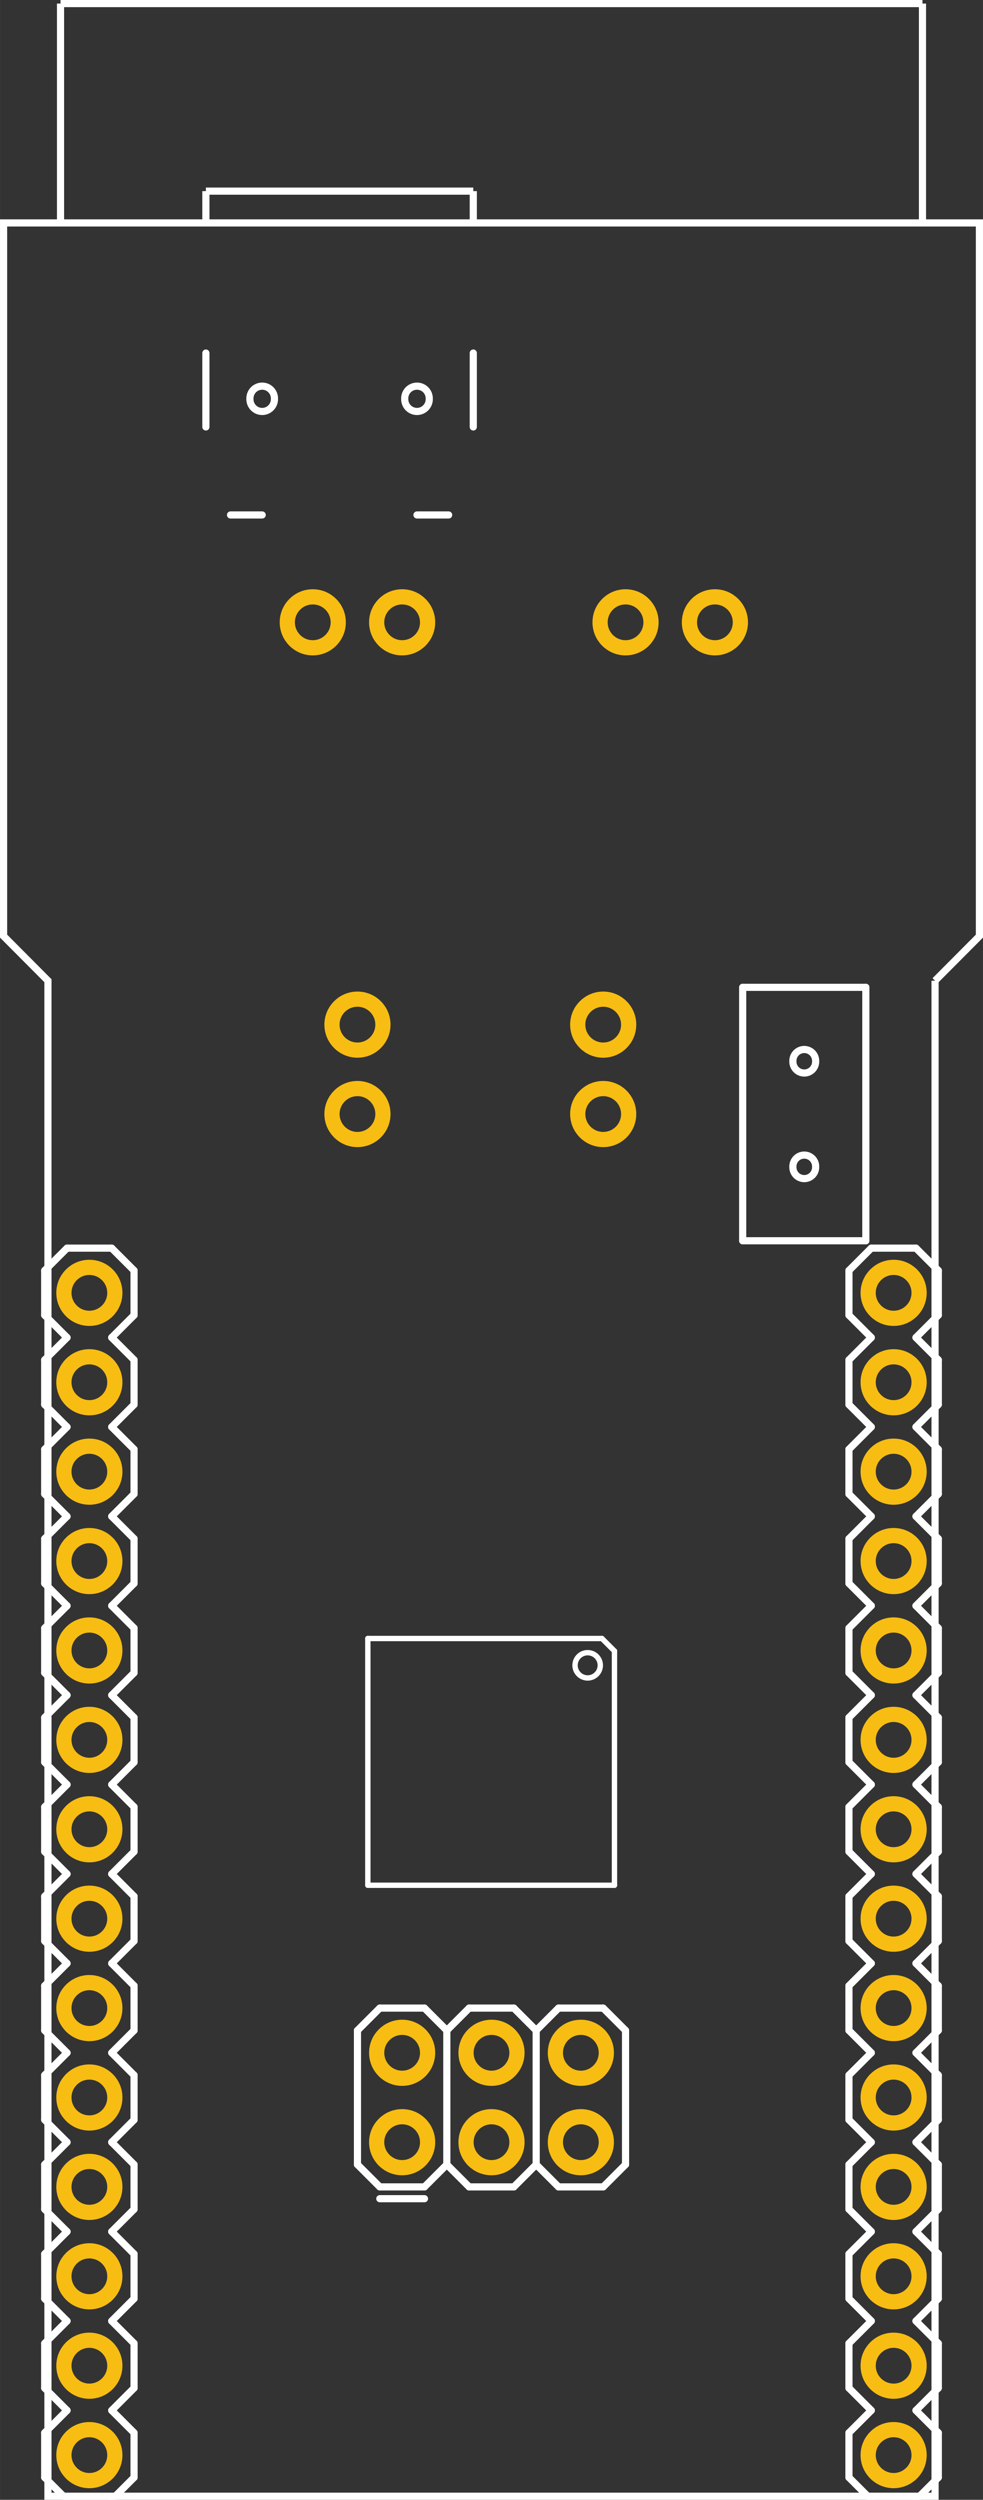 <?xml version='1.0' encoding='UTF-8' standalone='no'?>
<!-- Created with Fritzing (http://www.fritzing.org/) -->
<svg xmlns="http://www.w3.org/2000/svg"  width="1.1in" x="0in" version="1.2" y="0in" height="2.796in" viewBox="0 0 79.2 201.316" baseProfile="tiny">
 <rect x="0" y="0" width="79.2" height="201.316" fill="#333333" stroke="none"/>
 <desc >Fritzing footprint generated by brd2svg</desc>
 <g  id="silkscreen">
  <path  fill="none" stroke="white" stroke-width="0.576" d="M75.338,78.979L75.338,201.028L3.862,201.028L3.862,78.979L0.288,75.389L0.288,17.954L78.912,17.954L78.912,75.389L75.338,78.979M63.883,85.465a0.917,0.917,0,1,0,1.833,0,0.917,0.917,0,1,0,-1.833,0zM63.883,93.969a0.917,0.917,0,1,0,1.833,0,0.917,0.917,0,1,0,-1.833,0zM32.609,32.117a0.988,0.988,0,1,0,1.975,0,0.988,0.988,0,1,0,-1.975,0zM20.136,32.117a0.988,0.988,0,1,0,1.975,0,0.988,0.988,0,1,0,-1.975,0z"/>
  <g >
   <title >element:JP1</title>
   <g >
    <title >package:1X14</title>
    <line  stroke="white" stroke-linecap="round" y1="145.516" x1="10.8" y2="149.116" stroke-width="0.576" x2="10.8"/>
    <line  stroke="white" stroke-linecap="round" y1="149.116" x1="10.8" y2="150.916" stroke-width="0.576" x2="9"/>
    <line  stroke="white" stroke-linecap="round" y1="150.916" x1="5.4" y2="149.116" stroke-width="0.576" x2="3.6"/>
    <line  stroke="white" stroke-linecap="round" y1="136.516" x1="9" y2="138.316" stroke-width="0.576" x2="10.8"/>
    <line  stroke="white" stroke-linecap="round" y1="138.316" x1="10.8" y2="141.916" stroke-width="0.576" x2="10.8"/>
    <line  stroke="white" stroke-linecap="round" y1="141.916" x1="10.8" y2="143.716" stroke-width="0.576" x2="9"/>
    <line  stroke="white" stroke-linecap="round" y1="143.716" x1="5.4" y2="141.916" stroke-width="0.576" x2="3.6"/>
    <line  stroke="white" stroke-linecap="round" y1="141.916" x1="3.6" y2="138.316" stroke-width="0.576" x2="3.6"/>
    <line  stroke="white" stroke-linecap="round" y1="138.316" x1="3.6" y2="136.516" stroke-width="0.576" x2="5.4"/>
    <line  stroke="white" stroke-linecap="round" y1="145.516" x1="10.8" y2="143.716" stroke-width="0.576" x2="9"/>
    <line  stroke="white" stroke-linecap="round" y1="143.716" x1="5.4" y2="145.516" stroke-width="0.576" x2="3.6"/>
    <line  stroke="white" stroke-linecap="round" y1="149.116" x1="3.6" y2="145.516" stroke-width="0.576" x2="3.6"/>
    <line  stroke="white" stroke-linecap="round" y1="123.916" x1="10.8" y2="127.516" stroke-width="0.576" x2="10.8"/>
    <line  stroke="white" stroke-linecap="round" y1="127.516" x1="10.8" y2="129.316" stroke-width="0.576" x2="9"/>
    <line  stroke="white" stroke-linecap="round" y1="129.316" x1="5.4" y2="127.516" stroke-width="0.576" x2="3.6"/>
    <line  stroke="white" stroke-linecap="round" y1="129.316" x1="9" y2="131.116" stroke-width="0.576" x2="10.8"/>
    <line  stroke="white" stroke-linecap="round" y1="131.116" x1="10.8" y2="134.716" stroke-width="0.576" x2="10.8"/>
    <line  stroke="white" stroke-linecap="round" y1="134.716" x1="10.8" y2="136.516" stroke-width="0.576" x2="9"/>
    <line  stroke="white" stroke-linecap="round" y1="136.516" x1="5.4" y2="134.716" stroke-width="0.576" x2="3.6"/>
    <line  stroke="white" stroke-linecap="round" y1="134.716" x1="3.6" y2="131.116" stroke-width="0.576" x2="3.6"/>
    <line  stroke="white" stroke-linecap="round" y1="131.116" x1="3.6" y2="129.316" stroke-width="0.576" x2="5.4"/>
    <line  stroke="white" stroke-linecap="round" y1="114.916" x1="9" y2="116.716" stroke-width="0.576" x2="10.8"/>
    <line  stroke="white" stroke-linecap="round" y1="116.716" x1="10.8" y2="120.316" stroke-width="0.576" x2="10.8"/>
    <line  stroke="white" stroke-linecap="round" y1="120.316" x1="10.8" y2="122.116" stroke-width="0.576" x2="9"/>
    <line  stroke="white" stroke-linecap="round" y1="122.116" x1="5.4" y2="120.316" stroke-width="0.576" x2="3.6"/>
    <line  stroke="white" stroke-linecap="round" y1="120.316" x1="3.6" y2="116.716" stroke-width="0.576" x2="3.6"/>
    <line  stroke="white" stroke-linecap="round" y1="116.716" x1="3.6" y2="114.916" stroke-width="0.576" x2="5.4"/>
    <line  stroke="white" stroke-linecap="round" y1="123.916" x1="10.8" y2="122.116" stroke-width="0.576" x2="9"/>
    <line  stroke="white" stroke-linecap="round" y1="122.116" x1="5.4" y2="123.916" stroke-width="0.576" x2="3.6"/>
    <line  stroke="white" stroke-linecap="round" y1="127.516" x1="3.6" y2="123.916" stroke-width="0.576" x2="3.6"/>
    <line  stroke="white" stroke-linecap="round" y1="102.316" x1="10.8" y2="105.916" stroke-width="0.576" x2="10.8"/>
    <line  stroke="white" stroke-linecap="round" y1="105.916" x1="10.8" y2="107.716" stroke-width="0.576" x2="9"/>
    <line  stroke="white" stroke-linecap="round" y1="107.716" x1="5.4" y2="105.916" stroke-width="0.576" x2="3.6"/>
    <line  stroke="white" stroke-linecap="round" y1="107.716" x1="9" y2="109.516" stroke-width="0.576" x2="10.8"/>
    <line  stroke="white" stroke-linecap="round" y1="109.516" x1="10.8" y2="113.116" stroke-width="0.576" x2="10.8"/>
    <line  stroke="white" stroke-linecap="round" y1="113.116" x1="10.8" y2="114.916" stroke-width="0.576" x2="9"/>
    <line  stroke="white" stroke-linecap="round" y1="114.916" x1="5.4" y2="113.116" stroke-width="0.576" x2="3.6"/>
    <line  stroke="white" stroke-linecap="round" y1="113.116" x1="3.6" y2="109.516" stroke-width="0.576" x2="3.6"/>
    <line  stroke="white" stroke-linecap="round" y1="109.516" x1="3.6" y2="107.716" stroke-width="0.576" x2="5.4"/>
    <line  stroke="white" stroke-linecap="round" y1="100.516" x1="9" y2="100.516" stroke-width="0.576" x2="5.4"/>
    <line  stroke="white" stroke-linecap="round" y1="102.316" x1="10.8" y2="100.516" stroke-width="0.576" x2="9"/>
    <line  stroke="white" stroke-linecap="round" y1="100.516" x1="5.4" y2="102.316" stroke-width="0.576" x2="3.6"/>
    <line  stroke="white" stroke-linecap="round" y1="105.916" x1="3.6" y2="102.316" stroke-width="0.576" x2="3.6"/>
    <line  stroke="white" stroke-linecap="round" y1="195.916" x1="10.8" y2="199.516" stroke-width="0.576" x2="10.8"/>
    <line  stroke="white" stroke-linecap="round" y1="199.516" x1="10.8" y2="201.316" stroke-width="0.576" x2="9"/>
    <line  stroke="white" stroke-linecap="round" y1="201.316" x1="5.4" y2="199.516" stroke-width="0.576" x2="3.6"/>
    <line  stroke="white" stroke-linecap="round" y1="186.916" x1="9" y2="188.716" stroke-width="0.576" x2="10.8"/>
    <line  stroke="white" stroke-linecap="round" y1="188.716" x1="10.8" y2="192.316" stroke-width="0.576" x2="10.8"/>
    <line  stroke="white" stroke-linecap="round" y1="192.316" x1="10.8" y2="194.116" stroke-width="0.576" x2="9"/>
    <line  stroke="white" stroke-linecap="round" y1="194.116" x1="5.4" y2="192.316" stroke-width="0.576" x2="3.6"/>
    <line  stroke="white" stroke-linecap="round" y1="192.316" x1="3.6" y2="188.716" stroke-width="0.576" x2="3.6"/>
    <line  stroke="white" stroke-linecap="round" y1="188.716" x1="3.6" y2="186.916" stroke-width="0.576" x2="5.4"/>
    <line  stroke="white" stroke-linecap="round" y1="195.916" x1="10.8" y2="194.116" stroke-width="0.576" x2="9"/>
    <line  stroke="white" stroke-linecap="round" y1="194.116" x1="5.4" y2="195.916" stroke-width="0.576" x2="3.6"/>
    <line  stroke="white" stroke-linecap="round" y1="199.516" x1="3.6" y2="195.916" stroke-width="0.576" x2="3.6"/>
    <line  stroke="white" stroke-linecap="round" y1="174.316" x1="10.8" y2="177.916" stroke-width="0.576" x2="10.8"/>
    <line  stroke="white" stroke-linecap="round" y1="177.916" x1="10.8" y2="179.716" stroke-width="0.576" x2="9"/>
    <line  stroke="white" stroke-linecap="round" y1="179.716" x1="5.4" y2="177.916" stroke-width="0.576" x2="3.6"/>
    <line  stroke="white" stroke-linecap="round" y1="179.716" x1="9" y2="181.516" stroke-width="0.576" x2="10.8"/>
    <line  stroke="white" stroke-linecap="round" y1="181.516" x1="10.8" y2="185.116" stroke-width="0.576" x2="10.8"/>
    <line  stroke="white" stroke-linecap="round" y1="185.116" x1="10.8" y2="186.916" stroke-width="0.576" x2="9"/>
    <line  stroke="white" stroke-linecap="round" y1="186.916" x1="5.4" y2="185.116" stroke-width="0.576" x2="3.6"/>
    <line  stroke="white" stroke-linecap="round" y1="185.116" x1="3.6" y2="181.516" stroke-width="0.576" x2="3.6"/>
    <line  stroke="white" stroke-linecap="round" y1="181.516" x1="3.6" y2="179.716" stroke-width="0.576" x2="5.4"/>
    <line  stroke="white" stroke-linecap="round" y1="165.316" x1="9" y2="167.116" stroke-width="0.576" x2="10.8"/>
    <line  stroke="white" stroke-linecap="round" y1="167.116" x1="10.8" y2="170.716" stroke-width="0.576" x2="10.8"/>
    <line  stroke="white" stroke-linecap="round" y1="170.716" x1="10.8" y2="172.516" stroke-width="0.576" x2="9"/>
    <line  stroke="white" stroke-linecap="round" y1="172.516" x1="5.4" y2="170.716" stroke-width="0.576" x2="3.6"/>
    <line  stroke="white" stroke-linecap="round" y1="170.716" x1="3.6" y2="167.116" stroke-width="0.576" x2="3.6"/>
    <line  stroke="white" stroke-linecap="round" y1="167.116" x1="3.6" y2="165.316" stroke-width="0.576" x2="5.4"/>
    <line  stroke="white" stroke-linecap="round" y1="174.316" x1="10.8" y2="172.516" stroke-width="0.576" x2="9"/>
    <line  stroke="white" stroke-linecap="round" y1="172.516" x1="5.4" y2="174.316" stroke-width="0.576" x2="3.6"/>
    <line  stroke="white" stroke-linecap="round" y1="177.916" x1="3.6" y2="174.316" stroke-width="0.576" x2="3.6"/>
    <line  stroke="white" stroke-linecap="round" y1="152.716" x1="10.8" y2="156.316" stroke-width="0.576" x2="10.8"/>
    <line  stroke="white" stroke-linecap="round" y1="156.316" x1="10.8" y2="158.116" stroke-width="0.576" x2="9"/>
    <line  stroke="white" stroke-linecap="round" y1="158.116" x1="5.4" y2="156.316" stroke-width="0.576" x2="3.6"/>
    <line  stroke="white" stroke-linecap="round" y1="158.116" x1="9" y2="159.916" stroke-width="0.576" x2="10.8"/>
    <line  stroke="white" stroke-linecap="round" y1="159.916" x1="10.8" y2="163.516" stroke-width="0.576" x2="10.8"/>
    <line  stroke="white" stroke-linecap="round" y1="163.516" x1="10.8" y2="165.316" stroke-width="0.576" x2="9"/>
    <line  stroke="white" stroke-linecap="round" y1="165.316" x1="5.4" y2="163.516" stroke-width="0.576" x2="3.6"/>
    <line  stroke="white" stroke-linecap="round" y1="163.516" x1="3.6" y2="159.916" stroke-width="0.576" x2="3.6"/>
    <line  stroke="white" stroke-linecap="round" y1="159.916" x1="3.6" y2="158.116" stroke-width="0.576" x2="5.4"/>
    <line  stroke="white" stroke-linecap="round" y1="152.716" x1="10.8" y2="150.916" stroke-width="0.576" x2="9"/>
    <line  stroke="white" stroke-linecap="round" y1="150.916" x1="5.4" y2="152.716" stroke-width="0.576" x2="3.6"/>
    <line  stroke="white" stroke-linecap="round" y1="156.316" x1="3.6" y2="152.716" stroke-width="0.576" x2="3.6"/>
    <line  stroke="white" stroke-linecap="round" y1="201.316" x1="9" y2="201.316" stroke-width="0.576" x2="5.4"/>
   </g>
  </g>
  <g >
   <title >element:JP3</title>
   <g >
    <title >package:S2B-PH</title>
   </g>
  </g>
  <g >
   <title >element:JP4</title>
   <g >
    <title >package:2X3</title>
    <line  stroke="white" stroke-linecap="round" y1="174.316" x1="28.8" y2="176.116" stroke-width="0.576" x2="30.6"/>
    <line  stroke="white" stroke-linecap="round" y1="176.116" x1="34.2" y2="174.316" stroke-width="0.576" x2="36"/>
    <line  stroke="white" stroke-linecap="round" y1="174.316" x1="36" y2="176.116" stroke-width="0.576" x2="37.8"/>
    <line  stroke="white" stroke-linecap="round" y1="176.116" x1="41.4" y2="174.316" stroke-width="0.576" x2="43.2"/>
    <line  stroke="white" stroke-linecap="round" y1="174.316" x1="43.2" y2="176.116" stroke-width="0.576" x2="45"/>
    <line  stroke="white" stroke-linecap="round" y1="176.116" x1="48.6" y2="174.316" stroke-width="0.576" x2="50.4"/>
    <line  stroke="white" stroke-linecap="round" y1="174.316" x1="28.8" y2="163.516" stroke-width="0.576" x2="28.8"/>
    <line  stroke="white" stroke-linecap="round" y1="163.516" x1="28.8" y2="161.716" stroke-width="0.576" x2="30.6"/>
    <line  stroke="white" stroke-linecap="round" y1="161.716" x1="30.6" y2="161.716" stroke-width="0.576" x2="34.2"/>
    <line  stroke="white" stroke-linecap="round" y1="161.716" x1="34.2" y2="163.516" stroke-width="0.576" x2="36"/>
    <line  stroke="white" stroke-linecap="round" y1="163.516" x1="36" y2="161.716" stroke-width="0.576" x2="37.8"/>
    <line  stroke="white" stroke-linecap="round" y1="161.716" x1="37.8" y2="161.716" stroke-width="0.576" x2="41.4"/>
    <line  stroke="white" stroke-linecap="round" y1="161.716" x1="41.4" y2="163.516" stroke-width="0.576" x2="43.2"/>
    <line  stroke="white" stroke-linecap="round" y1="163.516" x1="43.2" y2="161.716" stroke-width="0.576" x2="45"/>
    <line  stroke="white" stroke-linecap="round" y1="161.716" x1="45" y2="161.716" stroke-width="0.576" x2="48.6"/>
    <line  stroke="white" stroke-linecap="round" y1="161.716" x1="48.6" y2="163.516" stroke-width="0.576" x2="50.4"/>
    <line  stroke="white" stroke-linecap="round" y1="163.516" x1="36" y2="174.316" stroke-width="0.576" x2="36"/>
    <line  stroke="white" stroke-linecap="round" y1="163.516" x1="43.2" y2="174.316" stroke-width="0.576" x2="43.2"/>
    <line  stroke="white" stroke-linecap="round" y1="163.516" x1="50.4" y2="174.316" stroke-width="0.576" x2="50.4"/>
    <line  stroke="white" stroke-linecap="round" y1="176.116" x1="45" y2="176.116" stroke-width="0.576" x2="48.6"/>
    <line  stroke="white" stroke-linecap="round" y1="176.116" x1="37.8" y2="176.116" stroke-width="0.576" x2="41.4"/>
    <line  stroke="white" stroke-linecap="round" y1="176.116" x1="30.6" y2="176.116" stroke-width="0.576" x2="34.2"/>
    <line  stroke="white" stroke-linecap="round" y1="177.066" x1="34.2" y2="177.066" stroke-width="0.576" x2="30.6"/>
   </g>
  </g>
  <g >
   <title >element:JP5</title>
   <g >
    <title >package:1X14</title>
    <line  stroke="white" stroke-linecap="round" y1="145.516" x1="75.6" y2="149.116" stroke-width="0.576" x2="75.6"/>
    <line  stroke="white" stroke-linecap="round" y1="149.116" x1="75.6" y2="150.916" stroke-width="0.576" x2="73.8"/>
    <line  stroke="white" stroke-linecap="round" y1="150.916" x1="70.2" y2="149.116" stroke-width="0.576" x2="68.4"/>
    <line  stroke="white" stroke-linecap="round" y1="136.516" x1="73.8" y2="138.316" stroke-width="0.576" x2="75.6"/>
    <line  stroke="white" stroke-linecap="round" y1="138.316" x1="75.6" y2="141.916" stroke-width="0.576" x2="75.6"/>
    <line  stroke="white" stroke-linecap="round" y1="141.916" x1="75.6" y2="143.716" stroke-width="0.576" x2="73.8"/>
    <line  stroke="white" stroke-linecap="round" y1="143.716" x1="70.2" y2="141.916" stroke-width="0.576" x2="68.4"/>
    <line  stroke="white" stroke-linecap="round" y1="141.916" x1="68.4" y2="138.316" stroke-width="0.576" x2="68.4"/>
    <line  stroke="white" stroke-linecap="round" y1="138.316" x1="68.4" y2="136.516" stroke-width="0.576" x2="70.2"/>
    <line  stroke="white" stroke-linecap="round" y1="145.516" x1="75.6" y2="143.716" stroke-width="0.576" x2="73.8"/>
    <line  stroke="white" stroke-linecap="round" y1="143.716" x1="70.2" y2="145.516" stroke-width="0.576" x2="68.4"/>
    <line  stroke="white" stroke-linecap="round" y1="149.116" x1="68.4" y2="145.516" stroke-width="0.576" x2="68.4"/>
    <line  stroke="white" stroke-linecap="round" y1="123.916" x1="75.6" y2="127.516" stroke-width="0.576" x2="75.6"/>
    <line  stroke="white" stroke-linecap="round" y1="127.516" x1="75.6" y2="129.316" stroke-width="0.576" x2="73.8"/>
    <line  stroke="white" stroke-linecap="round" y1="129.316" x1="70.2" y2="127.516" stroke-width="0.576" x2="68.4"/>
    <line  stroke="white" stroke-linecap="round" y1="129.316" x1="73.8" y2="131.116" stroke-width="0.576" x2="75.6"/>
    <line  stroke="white" stroke-linecap="round" y1="131.116" x1="75.6" y2="134.716" stroke-width="0.576" x2="75.6"/>
    <line  stroke="white" stroke-linecap="round" y1="134.716" x1="75.6" y2="136.516" stroke-width="0.576" x2="73.8"/>
    <line  stroke="white" stroke-linecap="round" y1="136.516" x1="70.2" y2="134.716" stroke-width="0.576" x2="68.4"/>
    <line  stroke="white" stroke-linecap="round" y1="134.716" x1="68.4" y2="131.116" stroke-width="0.576" x2="68.4"/>
    <line  stroke="white" stroke-linecap="round" y1="131.116" x1="68.4" y2="129.316" stroke-width="0.576" x2="70.2"/>
    <line  stroke="white" stroke-linecap="round" y1="114.916" x1="73.8" y2="116.716" stroke-width="0.576" x2="75.6"/>
    <line  stroke="white" stroke-linecap="round" y1="116.716" x1="75.6" y2="120.316" stroke-width="0.576" x2="75.6"/>
    <line  stroke="white" stroke-linecap="round" y1="120.316" x1="75.6" y2="122.116" stroke-width="0.576" x2="73.8"/>
    <line  stroke="white" stroke-linecap="round" y1="122.116" x1="70.2" y2="120.316" stroke-width="0.576" x2="68.4"/>
    <line  stroke="white" stroke-linecap="round" y1="120.316" x1="68.4" y2="116.716" stroke-width="0.576" x2="68.4"/>
    <line  stroke="white" stroke-linecap="round" y1="116.716" x1="68.4" y2="114.916" stroke-width="0.576" x2="70.2"/>
    <line  stroke="white" stroke-linecap="round" y1="123.916" x1="75.6" y2="122.116" stroke-width="0.576" x2="73.8"/>
    <line  stroke="white" stroke-linecap="round" y1="122.116" x1="70.2" y2="123.916" stroke-width="0.576" x2="68.4"/>
    <line  stroke="white" stroke-linecap="round" y1="127.516" x1="68.4" y2="123.916" stroke-width="0.576" x2="68.4"/>
    <line  stroke="white" stroke-linecap="round" y1="102.316" x1="75.6" y2="105.916" stroke-width="0.576" x2="75.6"/>
    <line  stroke="white" stroke-linecap="round" y1="105.916" x1="75.6" y2="107.716" stroke-width="0.576" x2="73.8"/>
    <line  stroke="white" stroke-linecap="round" y1="107.716" x1="70.2" y2="105.916" stroke-width="0.576" x2="68.4"/>
    <line  stroke="white" stroke-linecap="round" y1="107.716" x1="73.8" y2="109.516" stroke-width="0.576" x2="75.6"/>
    <line  stroke="white" stroke-linecap="round" y1="109.516" x1="75.6" y2="113.116" stroke-width="0.576" x2="75.6"/>
    <line  stroke="white" stroke-linecap="round" y1="113.116" x1="75.6" y2="114.916" stroke-width="0.576" x2="73.8"/>
    <line  stroke="white" stroke-linecap="round" y1="114.916" x1="70.2" y2="113.116" stroke-width="0.576" x2="68.4"/>
    <line  stroke="white" stroke-linecap="round" y1="113.116" x1="68.4" y2="109.516" stroke-width="0.576" x2="68.4"/>
    <line  stroke="white" stroke-linecap="round" y1="109.516" x1="68.4" y2="107.716" stroke-width="0.576" x2="70.2"/>
    <line  stroke="white" stroke-linecap="round" y1="100.516" x1="73.8" y2="100.516" stroke-width="0.576" x2="70.2"/>
    <line  stroke="white" stroke-linecap="round" y1="102.316" x1="75.6" y2="100.516" stroke-width="0.576" x2="73.8"/>
    <line  stroke="white" stroke-linecap="round" y1="100.516" x1="70.2" y2="102.316" stroke-width="0.576" x2="68.4"/>
    <line  stroke="white" stroke-linecap="round" y1="105.916" x1="68.4" y2="102.316" stroke-width="0.576" x2="68.4"/>
    <line  stroke="white" stroke-linecap="round" y1="195.916" x1="75.6" y2="199.516" stroke-width="0.576" x2="75.6"/>
    <line  stroke="white" stroke-linecap="round" y1="199.516" x1="75.6" y2="201.316" stroke-width="0.576" x2="73.8"/>
    <line  stroke="white" stroke-linecap="round" y1="201.316" x1="70.2" y2="199.516" stroke-width="0.576" x2="68.4"/>
    <line  stroke="white" stroke-linecap="round" y1="186.916" x1="73.8" y2="188.716" stroke-width="0.576" x2="75.6"/>
    <line  stroke="white" stroke-linecap="round" y1="188.716" x1="75.6" y2="192.316" stroke-width="0.576" x2="75.6"/>
    <line  stroke="white" stroke-linecap="round" y1="192.316" x1="75.6" y2="194.116" stroke-width="0.576" x2="73.8"/>
    <line  stroke="white" stroke-linecap="round" y1="194.116" x1="70.2" y2="192.316" stroke-width="0.576" x2="68.4"/>
    <line  stroke="white" stroke-linecap="round" y1="192.316" x1="68.4" y2="188.716" stroke-width="0.576" x2="68.4"/>
    <line  stroke="white" stroke-linecap="round" y1="188.716" x1="68.4" y2="186.916" stroke-width="0.576" x2="70.2"/>
    <line  stroke="white" stroke-linecap="round" y1="195.916" x1="75.6" y2="194.116" stroke-width="0.576" x2="73.8"/>
    <line  stroke="white" stroke-linecap="round" y1="194.116" x1="70.2" y2="195.916" stroke-width="0.576" x2="68.4"/>
    <line  stroke="white" stroke-linecap="round" y1="199.516" x1="68.4" y2="195.916" stroke-width="0.576" x2="68.4"/>
    <line  stroke="white" stroke-linecap="round" y1="174.316" x1="75.6" y2="177.916" stroke-width="0.576" x2="75.6"/>
    <line  stroke="white" stroke-linecap="round" y1="177.916" x1="75.6" y2="179.716" stroke-width="0.576" x2="73.8"/>
    <line  stroke="white" stroke-linecap="round" y1="179.716" x1="70.2" y2="177.916" stroke-width="0.576" x2="68.4"/>
    <line  stroke="white" stroke-linecap="round" y1="179.716" x1="73.8" y2="181.516" stroke-width="0.576" x2="75.6"/>
    <line  stroke="white" stroke-linecap="round" y1="181.516" x1="75.6" y2="185.116" stroke-width="0.576" x2="75.6"/>
    <line  stroke="white" stroke-linecap="round" y1="185.116" x1="75.6" y2="186.916" stroke-width="0.576" x2="73.8"/>
    <line  stroke="white" stroke-linecap="round" y1="186.916" x1="70.2" y2="185.116" stroke-width="0.576" x2="68.4"/>
    <line  stroke="white" stroke-linecap="round" y1="185.116" x1="68.4" y2="181.516" stroke-width="0.576" x2="68.4"/>
    <line  stroke="white" stroke-linecap="round" y1="181.516" x1="68.4" y2="179.716" stroke-width="0.576" x2="70.2"/>
    <line  stroke="white" stroke-linecap="round" y1="165.316" x1="73.8" y2="167.116" stroke-width="0.576" x2="75.6"/>
    <line  stroke="white" stroke-linecap="round" y1="167.116" x1="75.6" y2="170.716" stroke-width="0.576" x2="75.6"/>
    <line  stroke="white" stroke-linecap="round" y1="170.716" x1="75.6" y2="172.516" stroke-width="0.576" x2="73.8"/>
    <line  stroke="white" stroke-linecap="round" y1="172.516" x1="70.2" y2="170.716" stroke-width="0.576" x2="68.4"/>
    <line  stroke="white" stroke-linecap="round" y1="170.716" x1="68.4" y2="167.116" stroke-width="0.576" x2="68.4"/>
    <line  stroke="white" stroke-linecap="round" y1="167.116" x1="68.4" y2="165.316" stroke-width="0.576" x2="70.2"/>
    <line  stroke="white" stroke-linecap="round" y1="174.316" x1="75.6" y2="172.516" stroke-width="0.576" x2="73.8"/>
    <line  stroke="white" stroke-linecap="round" y1="172.516" x1="70.2" y2="174.316" stroke-width="0.576" x2="68.4"/>
    <line  stroke="white" stroke-linecap="round" y1="177.916" x1="68.4" y2="174.316" stroke-width="0.576" x2="68.4"/>
    <line  stroke="white" stroke-linecap="round" y1="152.716" x1="75.6" y2="156.316" stroke-width="0.576" x2="75.6"/>
    <line  stroke="white" stroke-linecap="round" y1="156.316" x1="75.6" y2="158.116" stroke-width="0.576" x2="73.8"/>
    <line  stroke="white" stroke-linecap="round" y1="158.116" x1="70.2" y2="156.316" stroke-width="0.576" x2="68.4"/>
    <line  stroke="white" stroke-linecap="round" y1="158.116" x1="73.8" y2="159.916" stroke-width="0.576" x2="75.6"/>
    <line  stroke="white" stroke-linecap="round" y1="159.916" x1="75.6" y2="163.516" stroke-width="0.576" x2="75.6"/>
    <line  stroke="white" stroke-linecap="round" y1="163.516" x1="75.6" y2="165.316" stroke-width="0.576" x2="73.8"/>
    <line  stroke="white" stroke-linecap="round" y1="165.316" x1="70.2" y2="163.516" stroke-width="0.576" x2="68.4"/>
    <line  stroke="white" stroke-linecap="round" y1="163.516" x1="68.4" y2="159.916" stroke-width="0.576" x2="68.4"/>
    <line  stroke="white" stroke-linecap="round" y1="159.916" x1="68.4" y2="158.116" stroke-width="0.576" x2="70.2"/>
    <line  stroke="white" stroke-linecap="round" y1="152.716" x1="75.6" y2="150.916" stroke-width="0.576" x2="73.8"/>
    <line  stroke="white" stroke-linecap="round" y1="150.916" x1="70.2" y2="152.716" stroke-width="0.576" x2="68.4"/>
    <line  stroke="white" stroke-linecap="round" y1="156.316" x1="68.4" y2="152.716" stroke-width="0.576" x2="68.4"/>
    <line  stroke="white" stroke-linecap="round" y1="201.316" x1="73.8" y2="201.316" stroke-width="0.576" x2="70.2"/>
   </g>
  </g>
  <g >
   <title >element:S2</title>
   <g >
    <title >package:AYZ0202</title>
    <line  stroke="white" stroke-linecap="round" y1="99.922" x1="59.839" y2="99.922" stroke-width="0.576" x2="69.761"/>
    <line  stroke="white" stroke-linecap="round" y1="99.922" x1="69.761" y2="79.512" stroke-width="0.576" x2="69.761"/>
    <line  stroke="white" stroke-linecap="round" y1="79.512" x1="69.761" y2="79.512" stroke-width="0.576" x2="59.839"/>
    <line  stroke="white" stroke-linecap="round" y1="79.512" x1="59.839" y2="99.922" stroke-width="0.576" x2="59.839"/>
   </g>
  </g>
  <g >
   <title >element:U$1</title>
   <g >
    <title >package:SFE-NEW-WEBLOGO</title>
   </g>
  </g>
  <g >
   <title >element:U$6</title>
   <g >
    <title >package:FUNNEL_LOGO_BOTTOM_V2</title>
   </g>
  </g>
  <g >
   <title >element:U3</title>
   <g >
    <title >package:TQFP32-08</title>
    <line  stroke="white" stroke-linecap="round" y1="151.824" x1="49.507" y2="151.824" stroke-width="0.432" x2="29.636"/>
    <line  stroke="white" stroke-linecap="round" y1="151.824" x1="29.636" y2="131.953" stroke-width="0.432" x2="29.636"/>
    <line  stroke="white" stroke-linecap="round" y1="131.953" x1="29.636" y2="131.953" stroke-width="0.432" x2="48.501"/>
    <line  stroke="white" stroke-linecap="round" y1="132.959" x1="49.507" y2="151.824" stroke-width="0.432" x2="49.507"/>
    <line  stroke="white" stroke-linecap="round" y1="132.959" x1="49.507" y2="131.953" stroke-width="0.432" x2="48.501"/>
    <circle  fill="none" cx="47.348" cy="134.112" stroke="white" r="1.018" stroke-width="0.432"/>
   </g>
  </g>
  <g >
   <title >element:U4</title>
   <g >
    <title >package:XBEE-SMD</title>
   </g>
  </g>
  <g >
   <title >element:X1</title>
   <g >
    <title >package:USB-MINIB</title>
    <line  stroke="white" stroke-linecap="round" y1="28.431" x1="38.132" y2="34.384" stroke-width="0.576" x2="38.132"/>
    <line  stroke="white" stroke-linecap="round" y1="41.471" x1="36.147" y2="41.471" stroke-width="0.576" x2="33.596"/>
    <line  stroke="white" stroke-linecap="round" y1="41.471" x1="21.124" y2="41.471" stroke-width="0.576" x2="18.573"/>
    <line  stroke="white" stroke-linecap="round" y1="34.384" x1="16.588" y2="28.431" stroke-width="0.576" x2="16.588"/>
   </g>
  </g>
  <line  fill="none" stroke="white" fill-opacity="1" y1="0.288" x1="4.876" y2="0.288" stroke-width="0.576" x2="74.324"/>
  <line  fill="none" stroke="white" fill-opacity="1" y1="17.716" x1="4.876" y2="0.288" stroke-width="0.576" x2="4.876"/>
  <line  fill="none" stroke="white" fill-opacity="1" y1="17.716" x1="74.324" y2="0.288" stroke-width="0.576" x2="74.324"/>
  <line  fill="none" stroke="white" fill-opacity="1" y1="15.392" x1="16.588" y2="15.392" stroke-width="0.576" x2="38.132"/>
  <line  fill="none" stroke="white" fill-opacity="1" y1="17.716" x1="16.588" y2="15.392" stroke-width="0.576" x2="16.588"/>
  <line  fill="none" stroke="white" fill-opacity="1" y1="17.716" x1="38.132" y2="15.392" stroke-width="0.576" x2="38.132"/>
 </g>
 <g  id="copper1">
  <g  id="copper0">
   <circle  fill="none" cx="7.2" cy="104.116" connectorname="VCC" stroke="#F7BD13" r="2.052" id="connector22pad" stroke-width="1.224"/>
   <circle  fill="none" cx="7.2" cy="111.316" connectorname="GND" stroke="#F7BD13" r="2.052" id="connector23pad" stroke-width="1.224"/>
   <circle  fill="none" cx="7.2" cy="118.516" connectorname="D2" stroke="#F7BD13" r="2.052" id="connector24pad" stroke-width="1.224"/>
   <circle  fill="none" cx="7.2" cy="125.716" connectorname="D3" stroke="#F7BD13" r="2.052" id="connector25pad" stroke-width="1.224"/>
   <circle  fill="none" cx="7.2" cy="132.916" connectorname="D4" stroke="#F7BD13" r="2.052" id="connector26pad" stroke-width="1.224"/>
   <circle  fill="none" cx="7.2" cy="140.116" connectorname="D5" stroke="#F7BD13" r="2.052" id="connector27pad" stroke-width="1.224"/>
   <circle  fill="none" cx="7.2" cy="147.316" connectorname="D6" stroke="#F7BD13" r="2.052" id="connector28pad" stroke-width="1.224"/>
   <circle  fill="none" cx="7.2" cy="154.516" connectorname="D7" stroke="#F7BD13" r="2.052" id="connector29pad" stroke-width="1.224"/>
   <circle  fill="none" cx="7.2" cy="161.716" connectorname="D8" stroke="#F7BD13" r="2.052" id="connector30pad" stroke-width="1.224"/>
   <circle  fill="none" cx="7.2" cy="168.916" connectorname="D9" stroke="#F7BD13" r="2.052" id="connector31pad" stroke-width="1.224"/>
   <circle  fill="none" cx="7.2" cy="176.116" connectorname="D10" stroke="#F7BD13" r="2.052" id="connector32pad" stroke-width="1.224"/>
   <circle  fill="none" cx="7.2" cy="183.316" connectorname="MOSI" stroke="#F7BD13" r="2.052" id="connector33pad" stroke-width="1.224"/>
   <circle  fill="none" cx="7.2" cy="190.516" connectorname="MISO" stroke="#F7BD13" r="2.052" id="connector34pad" stroke-width="1.224"/>
   <circle  fill="none" cx="7.2" cy="197.716" connectorname="SCK" stroke="#F7BD13" r="2.052" id="connector35pad" stroke-width="1.224"/>
   <circle  fill="none" cx="50.4" cy="50.117" connectorname="GND" stroke="#F7BD13" r="2.052" id="connector36pad" stroke-width="1.224"/>
   <circle  fill="none" cx="57.6" cy="50.117" connectorname="VBATT" stroke="#F7BD13" r="2.052" id="connector37pad" stroke-width="1.224"/>
   <circle  fill="none" cx="32.4" cy="172.516" connectorname="MISO" stroke="#F7BD13" r="2.052" id="connector42pad" stroke-width="1.224"/>
   <circle  fill="none" cx="32.4" cy="165.316" connectorname="VCC" stroke="#F7BD13" r="2.052" id="connector43pad" stroke-width="1.224"/>
   <circle  fill="none" cx="39.6" cy="172.516" connectorname="SCK" stroke="#F7BD13" r="2.052" id="connector44pad" stroke-width="1.224"/>
   <circle  fill="none" cx="39.6" cy="165.316" connectorname="MOSI" stroke="#F7BD13" r="2.052" id="connector45pad" stroke-width="1.224"/>
   <circle  fill="none" cx="46.8" cy="172.516" connectorname="RST" stroke="#F7BD13" r="2.052" id="connector46pad" stroke-width="1.224"/>
   <circle  fill="none" cx="46.8" cy="165.316" connectorname="GND" stroke="#F7BD13" r="2.052" id="connector47pad" stroke-width="1.224"/>
   <circle  fill="none" cx="72" cy="104.116" connectorname="GND" stroke="#F7BD13" r="2.052" id="connector48pad" stroke-width="1.224"/>
   <circle  fill="none" cx="72" cy="111.316" connectorname="AREF" stroke="#F7BD13" r="2.052" id="connector49pad" stroke-width="1.224"/>
   <circle  fill="none" cx="72" cy="118.516" connectorname="VCC" stroke="#F7BD13" r="2.052" id="connector50pad" stroke-width="1.224"/>
   <circle  fill="none" cx="72" cy="125.716" connectorname="RXI" stroke="#F7BD13" r="2.052" id="connector51pad" stroke-width="1.224"/>
   <circle  fill="none" cx="72" cy="132.916" connectorname="TXO" stroke="#F7BD13" r="2.052" id="connector52pad" stroke-width="1.224"/>
   <circle  fill="none" cx="72" cy="140.116" connectorname="DTR" stroke="#F7BD13" r="2.052" id="connector53pad" stroke-width="1.224"/>
   <circle  fill="none" cx="72" cy="147.316" connectorname="A0" stroke="#F7BD13" r="2.052" id="connector54pad" stroke-width="1.224"/>
   <circle  fill="none" cx="72" cy="154.516" connectorname="A1" stroke="#F7BD13" r="2.052" id="connector55pad" stroke-width="1.224"/>
   <circle  fill="none" cx="72" cy="161.716" connectorname="A2" stroke="#F7BD13" r="2.052" id="connector56pad" stroke-width="1.224"/>
   <circle  fill="none" cx="72" cy="168.916" connectorname="A3" stroke="#F7BD13" r="2.052" id="connector57pad" stroke-width="1.224"/>
   <circle  fill="none" cx="72" cy="176.116" connectorname="A4" stroke="#F7BD13" r="2.052" id="connector58pad" stroke-width="1.224"/>
   <circle  fill="none" cx="72" cy="183.316" connectorname="A5" stroke="#F7BD13" r="2.052" id="connector59pad" stroke-width="1.224"/>
   <circle  fill="none" cx="72" cy="190.516" connectorname="A6" stroke="#F7BD13" r="2.052" id="connector60pad" stroke-width="1.224"/>
   <circle  fill="none" cx="72" cy="197.716" connectorname="A7" stroke="#F7BD13" r="2.052" id="connector61pad" stroke-width="1.224"/>
   <circle  fill="none" cx="25.2" cy="50.117" connectorname="GND" stroke="#F7BD13" r="2.052" id="connector62pad" stroke-width="1.224"/>
   <circle  fill="none" cx="32.4" cy="50.117" connectorname="USB_VIN" stroke="#F7BD13" r="2.052" id="connector63pad" stroke-width="1.224"/>
   <circle  fill="none" cx="48.6" cy="89.716" connectorname="1" stroke="#F7BD13" r="2.052" id="connector64pad" stroke-width="1.224"/>
   <circle  fill="none" cx="48.6" cy="82.516" connectorname="2" stroke="#F7BD13" r="2.052" id="connector65pad" stroke-width="1.224"/>
   <circle  fill="none" cx="28.8" cy="82.516" connectorname="CTS" stroke="#F7BD13" r="2.052" id="connector66pad" stroke-width="1.224"/>
   <circle  fill="none" cx="28.8" cy="89.716" connectorname="SLEEP_RQ" stroke="#F7BD13" r="2.052" id="connector67pad" stroke-width="1.224"/>
  </g>
 </g>
</svg>
